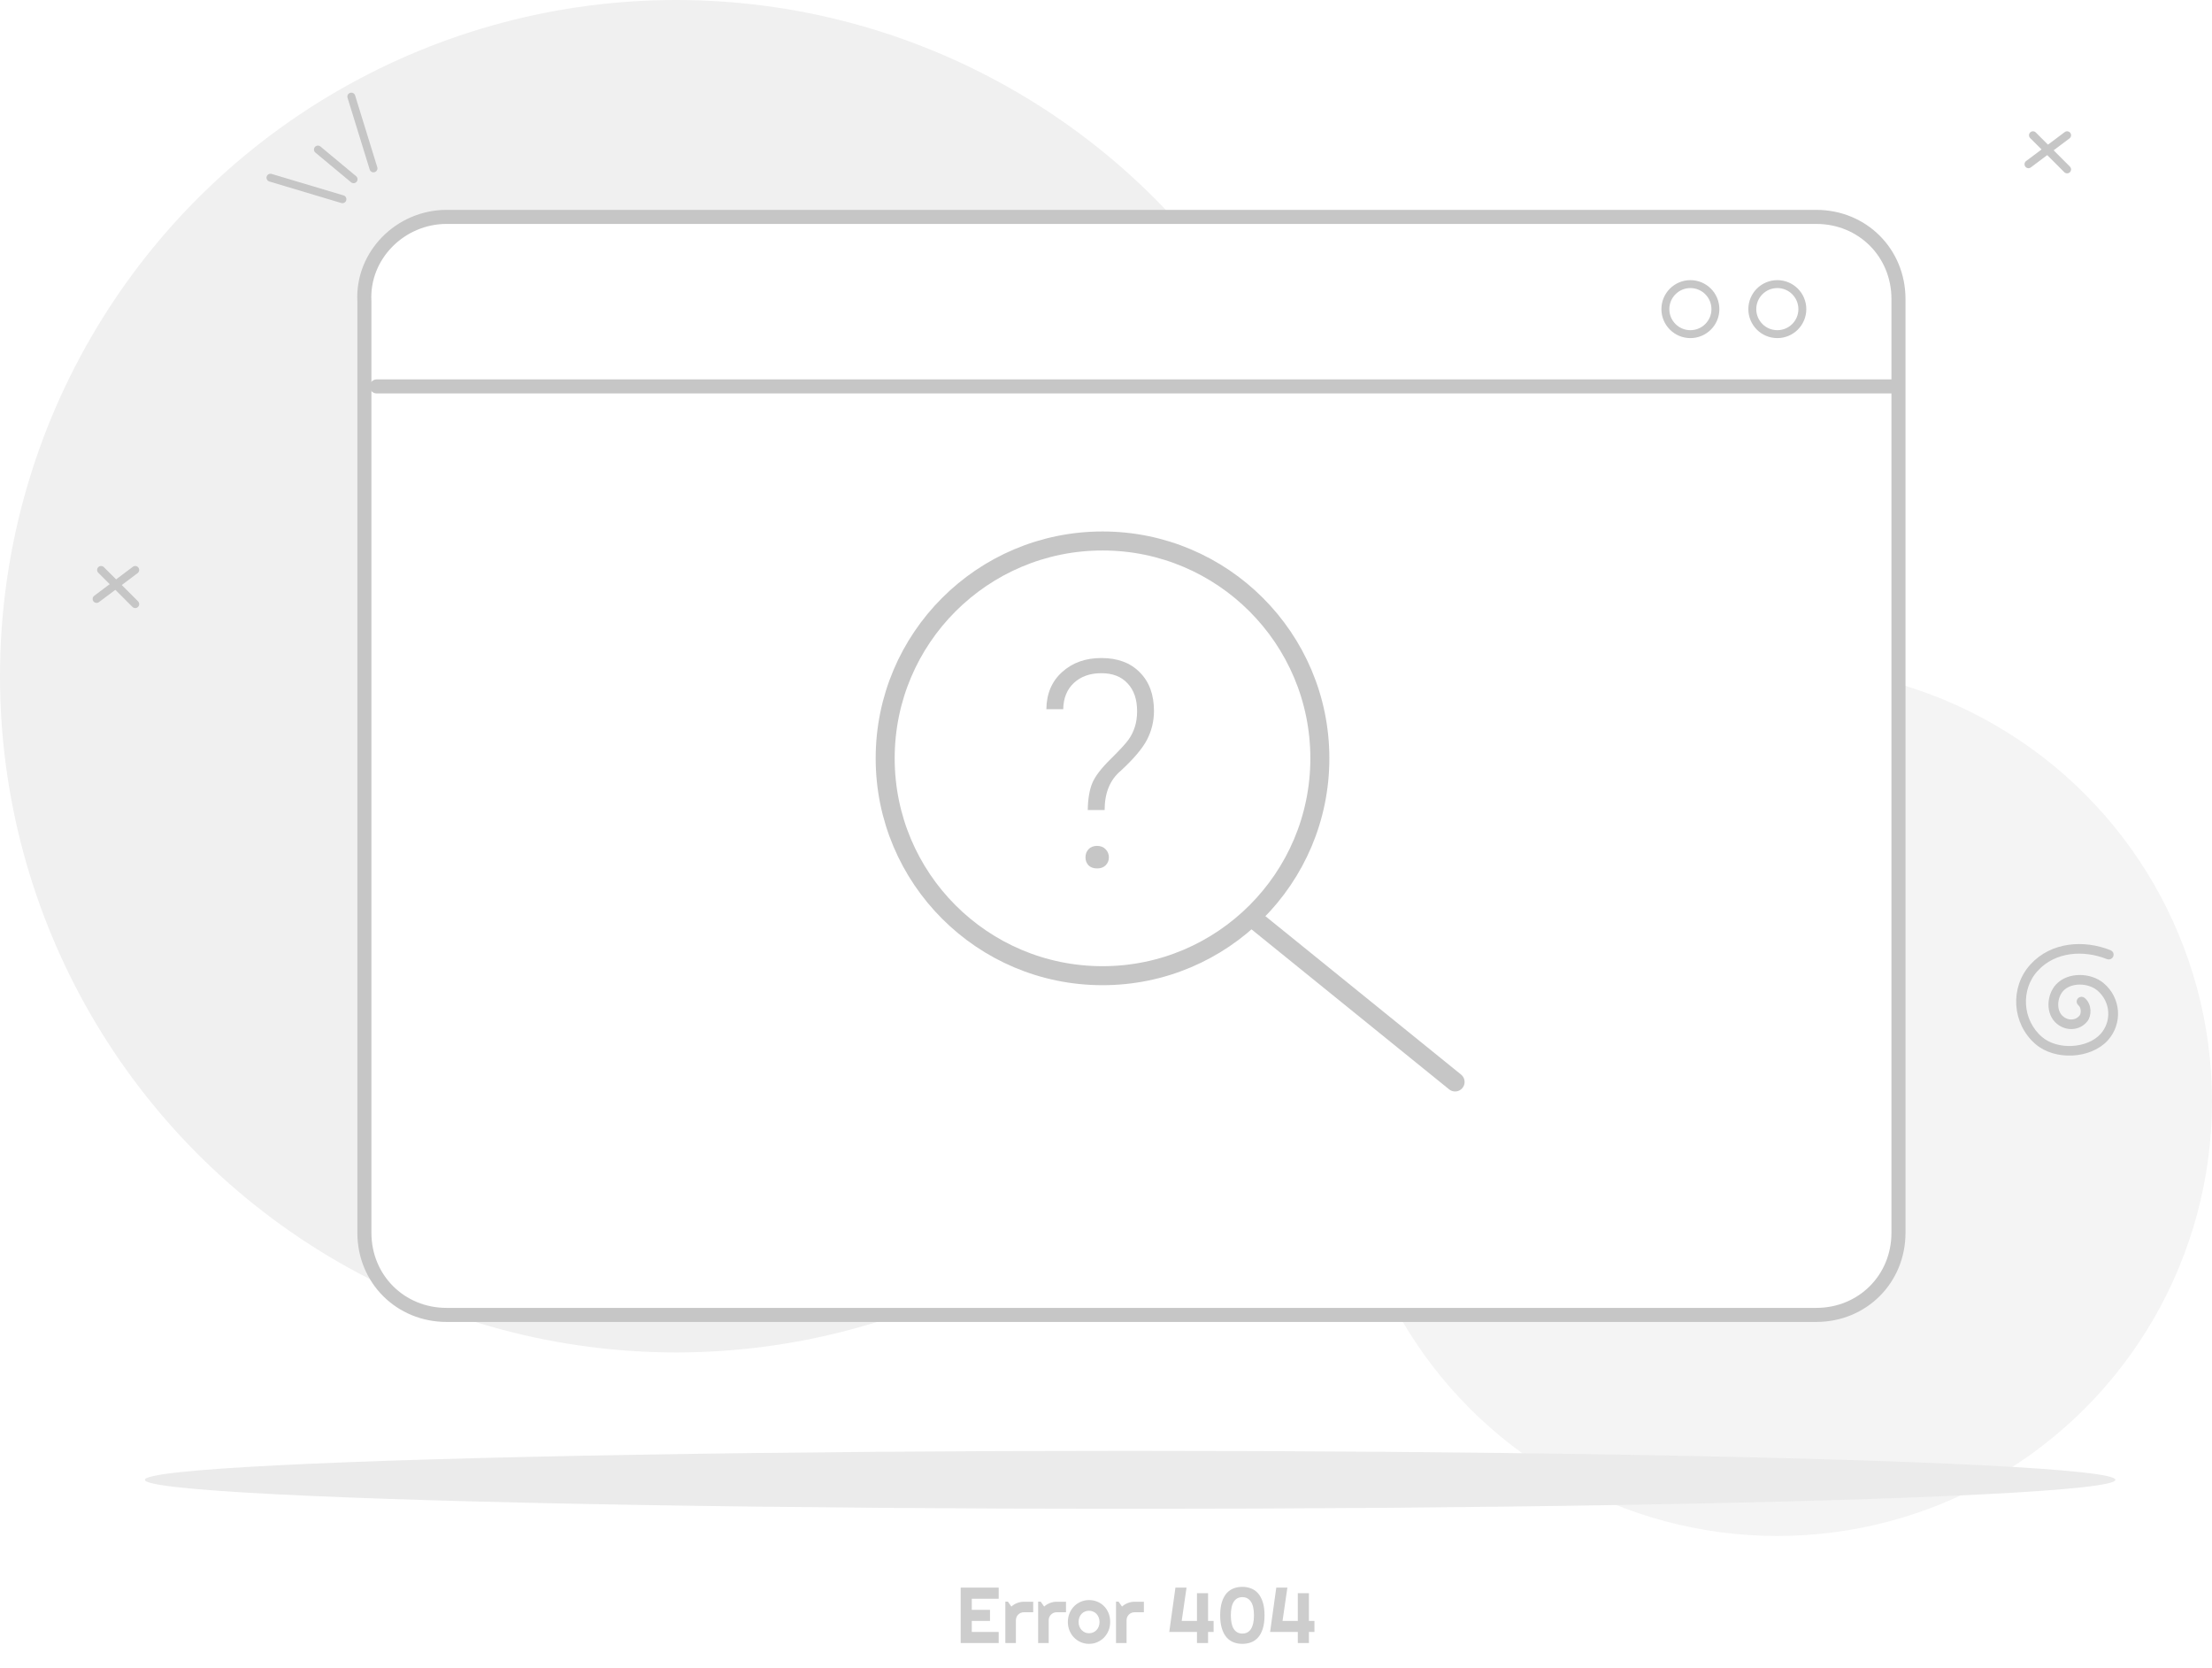 <svg width="419" height="316" viewBox="0 0 419 316" fill="none" xmlns="http://www.w3.org/2000/svg">
<circle cx="128.079" cy="128.079" r="128.079" fill="#F0F0F0"/>
<circle cx="259.816" cy="133.568" r="82.336" fill="#F4F4F4"/>
<circle cx="336.664" cy="208.585" r="82.336" fill="#F4F4F4"/>
<path d="M84.6 41.081H344.036C352.797 41.081 359.611 47.884 359.611 56.63V233.501C359.611 242.247 352.797 249.05 344.036 249.05H84.6C75.839 249.05 69.024 242.247 69.024 233.501V57.116C68.538 48.37 75.839 41.081 84.6 41.081Z" fill="white" stroke="#C6C6C6" stroke-width="2.662" stroke-linecap="round" stroke-linejoin="round"/>
<path d="M71.358 73.188H358.62" stroke="#C6C6C6" stroke-width="2.662" stroke-linecap="round" stroke-linejoin="round"/>
<circle cx="320.196" cy="58.55" r="4.739" fill="white" stroke="#C6C6C6" stroke-width="1.5"/>
<circle cx="336.664" cy="58.55" r="4.739" fill="white" stroke="#C6C6C6" stroke-width="1.5"/>
<path d="M391.554 25.616L384.236 31.105" stroke="#C6C6C6" stroke-width="1.5" stroke-linecap="round" stroke-linejoin="round"/>
<path d="M385.086 25.616L391.555 32.085" stroke="#C6C6C6" stroke-width="1.5" stroke-linecap="round" stroke-linejoin="round"/>
<path d="M25.616 107.952L18.297 113.441" stroke="#C6C6C6" stroke-width="1.5" stroke-linecap="round" stroke-linejoin="round"/>
<path d="M19.147 107.952L25.616 114.421" stroke="#C6C6C6" stroke-width="1.5" stroke-linecap="round" stroke-linejoin="round"/>
<g filter="url(#filter0_d)">
<ellipse cx="214.074" cy="276.284" rx="186.629" ry="5.489" fill="#EBEBEB"/>
</g>
<path fill-rule="evenodd" clip-rule="evenodd" d="M385.648 183.512C389.081 179.772 394.636 179.336 399.283 181.196C399.499 181.283 399.747 181.184 399.837 180.976C399.927 180.767 399.824 180.529 399.608 180.442C394.734 178.491 388.755 178.895 385.014 182.97C381.202 187.08 381.623 193.733 385.921 197.402C387.665 198.894 390.146 199.544 392.548 199.422C394.951 199.301 397.34 198.405 398.891 196.722L398.893 196.72L398.895 196.718C401.561 193.738 401.241 189.22 398.184 186.617L398.182 186.616L398.182 186.616C397.038 185.654 395.458 185.158 393.924 185.167C392.388 185.175 390.845 185.69 389.808 186.814L389.807 186.815L389.807 186.815C388.993 187.706 388.537 188.983 388.523 190.226C388.51 191.47 388.942 192.742 389.99 193.569C391.527 194.796 393.714 194.707 394.983 193.152C395.334 192.728 395.513 192.038 395.481 191.366C395.448 190.68 395.192 189.923 394.561 189.393C394.384 189.245 394.116 189.263 393.963 189.433C393.809 189.603 393.827 189.861 394.004 190.009C394.412 190.351 394.608 190.87 394.634 191.403C394.66 191.949 394.504 192.421 394.32 192.643L394.318 192.646L394.318 192.646C393.374 193.803 391.741 193.907 390.529 192.939L390.527 192.938C389.732 192.311 389.359 191.307 389.371 190.234C389.383 189.16 389.781 188.08 390.442 187.355C391.283 186.445 392.572 185.991 393.928 185.983C395.285 185.976 396.655 186.416 397.624 187.23C400.331 189.536 400.615 193.542 398.255 196.182C396.889 197.663 394.736 198.494 392.504 198.607C390.271 198.72 388.025 198.11 386.483 196.792L386.483 196.792C382.534 193.42 382.149 187.284 385.646 183.513L385.648 183.512Z" fill="#073256" stroke="#C6C6C6" stroke-miterlimit="10" stroke-linecap="round"/>
<path d="M208.841 184.799C231.577 184.799 250.009 166.368 250.009 143.631C250.009 120.894 231.577 102.463 208.841 102.463C186.104 102.463 167.672 120.894 167.672 143.631C167.672 166.368 186.104 184.799 208.841 184.799Z" fill="white" stroke="#C6C6C6" stroke-width="3.6" stroke-linecap="round" stroke-linejoin="round"/>
<path d="M237.201 173.821L275.624 204.926" stroke="#C6C6C6" stroke-width="3.6" stroke-linecap="round" stroke-linejoin="round"/>
<path d="M189.174 311.205H181.974V300.702H189.174V302.804H184.076V304.906H187.526V307.008H184.076V309.103H189.174V311.205ZM192.433 311.205H190.434V303.361H190.917L191.576 304.291C191.898 303.998 192.265 303.773 192.675 303.617C193.085 303.456 193.51 303.375 193.949 303.375H195.714V305.368H193.949C193.739 305.368 193.542 305.407 193.356 305.485C193.17 305.563 193.009 305.67 192.873 305.807C192.736 305.944 192.628 306.105 192.55 306.291C192.472 306.476 192.433 306.674 192.433 306.884V311.205ZM198.644 311.205H196.645V303.361H197.128L197.787 304.291C198.109 303.998 198.476 303.773 198.886 303.617C199.296 303.456 199.721 303.375 200.16 303.375H201.925V305.368H200.16C199.95 305.368 199.752 305.407 199.567 305.485C199.381 305.563 199.22 305.67 199.083 305.807C198.947 305.944 198.839 306.105 198.761 306.291C198.683 306.476 198.644 306.674 198.644 306.884V311.205ZM210.29 307.213C210.29 307.799 210.185 308.346 209.975 308.854C209.765 309.357 209.479 309.794 209.118 310.165C208.756 310.531 208.332 310.822 207.843 311.037C207.36 311.247 206.84 311.352 206.283 311.352C205.731 311.352 205.211 311.247 204.723 311.037C204.24 310.822 203.815 310.531 203.449 310.165C203.087 309.794 202.802 309.357 202.592 308.854C202.382 308.346 202.277 307.799 202.277 307.213C202.277 306.618 202.382 306.066 202.592 305.558C202.802 305.05 203.087 304.613 203.449 304.247C203.815 303.876 204.24 303.585 204.723 303.375C205.211 303.166 205.731 303.061 206.283 303.061C206.84 303.061 207.36 303.161 207.843 303.361C208.332 303.556 208.756 303.837 209.118 304.203C209.479 304.564 209.765 305.001 209.975 305.514C210.185 306.022 210.29 306.588 210.29 307.213ZM208.275 307.213C208.275 306.891 208.222 306.601 208.114 306.342C208.012 306.078 207.87 305.854 207.689 305.668C207.509 305.478 207.296 305.333 207.052 305.236C206.813 305.133 206.557 305.082 206.283 305.082C206.01 305.082 205.751 305.133 205.507 305.236C205.268 305.333 205.058 305.478 204.877 305.668C204.701 305.854 204.562 306.078 204.459 306.342C204.357 306.601 204.306 306.891 204.306 307.213C204.306 307.516 204.357 307.797 204.459 308.056C204.562 308.314 204.701 308.539 204.877 308.729C205.058 308.92 205.268 309.071 205.507 309.184C205.751 309.291 206.01 309.345 206.283 309.345C206.557 309.345 206.813 309.293 207.052 309.191C207.296 309.088 207.509 308.944 207.689 308.759C207.87 308.573 208.012 308.349 208.114 308.085C208.222 307.821 208.275 307.531 208.275 307.213ZM213.395 311.205H211.396V303.361H211.879L212.538 304.291C212.86 303.998 213.227 303.773 213.637 303.617C214.047 303.456 214.472 303.375 214.911 303.375H216.676V305.368H214.911C214.701 305.368 214.503 305.407 214.318 305.485C214.132 305.563 213.971 305.67 213.834 305.807C213.698 305.944 213.59 306.105 213.512 306.291C213.434 306.476 213.395 306.674 213.395 306.884V311.205ZM229.882 309.103H228.834V311.205H226.732V309.103H221.481L222.653 300.702H224.755L223.839 307.008H226.732V301.757H228.834V307.008H229.882V309.103ZM237.528 305.954C237.528 304.787 237.333 303.92 236.942 303.354C236.557 302.787 236.017 302.504 235.324 302.504C234.635 302.504 234.101 302.785 233.72 303.346C233.339 303.908 233.148 304.777 233.148 305.954C233.148 307.121 233.339 307.987 233.72 308.554C234.101 309.12 234.635 309.403 235.324 309.403C235.67 309.403 235.98 309.335 236.254 309.198C236.527 309.057 236.757 308.844 236.942 308.561C237.133 308.278 237.277 307.921 237.375 307.492C237.477 307.057 237.528 306.544 237.528 305.954ZM239.528 305.954C239.528 306.95 239.418 307.792 239.198 308.48C238.979 309.169 238.678 309.726 238.297 310.15C237.917 310.575 237.47 310.883 236.957 311.073C236.449 311.259 235.905 311.352 235.324 311.352C234.743 311.352 234.196 311.256 233.683 311.066C233.175 310.871 232.731 310.561 232.35 310.136C231.974 309.706 231.676 309.149 231.457 308.466C231.237 307.777 231.127 306.94 231.127 305.954C231.127 304.958 231.237 304.118 231.457 303.434C231.676 302.746 231.974 302.189 232.35 301.764C232.731 301.339 233.175 301.032 233.683 300.841C234.196 300.651 234.743 300.556 235.324 300.556C235.905 300.556 236.449 300.653 236.957 300.849C237.47 301.039 237.917 301.349 238.297 301.779C238.678 302.208 238.979 302.765 239.198 303.449C239.418 304.132 239.528 304.967 239.528 305.954ZM248.983 309.103H247.936V311.205H245.834V309.103H240.583L241.754 300.702H243.856L242.941 307.008H245.834V301.757H247.936V307.008H248.983V309.103Z" fill="#CDCDCD"/>
<path d="M66.973 33.945L60.222 28.325" stroke="#C6C6C6" stroke-width="1.5" stroke-linecap="round" stroke-linejoin="round"/>
<path d="M64.863 37.731L51.231 33.658" stroke="#C6C6C6" stroke-width="1.5" stroke-linecap="round" stroke-linejoin="round"/>
<path d="M70.747 31.891L66.549 18.297" stroke="#C6C6C6" stroke-width="1.5" stroke-linecap="round" stroke-linejoin="round"/>
<path d="M206.045 153.421C206.081 151.308 206.367 149.607 206.905 148.318C207.442 147.029 208.596 145.516 210.369 143.78C212.141 142.025 213.278 140.79 213.78 140.074C214.299 139.34 214.693 138.543 214.961 137.684C215.248 136.806 215.391 135.813 215.391 134.703C215.391 132.465 214.791 130.71 213.592 129.439C212.41 128.15 210.754 127.505 208.623 127.505C206.475 127.505 204.738 128.123 203.413 129.358C202.106 130.576 201.435 132.232 201.399 134.327H198.203C198.239 131.39 199.233 129.045 201.184 127.291C203.136 125.518 205.615 124.632 208.623 124.632C211.703 124.632 214.129 125.536 215.901 127.344C217.691 129.135 218.587 131.569 218.587 134.649C218.587 136.583 218.148 138.4 217.271 140.101C216.393 141.784 214.728 143.753 212.276 146.009C210.253 147.71 209.241 150.18 209.241 153.421H206.045ZM205.615 162.391C205.615 161.782 205.803 161.272 206.179 160.86C206.573 160.43 207.119 160.215 207.818 160.215C208.498 160.215 209.035 160.43 209.429 160.86C209.841 161.272 210.047 161.782 210.047 162.391C210.047 162.981 209.841 163.483 209.429 163.895C209.035 164.288 208.498 164.485 207.818 164.485C207.119 164.485 206.573 164.288 206.179 163.895C205.803 163.483 205.615 162.981 205.615 162.391Z" fill="#C6C6C6"/>
<defs>
<filter id="filter0_d" x="23.445" y="270.795" width="381.258" height="18.978" filterUnits="userSpaceOnUse" color-interpolation-filters="sRGB">
<feFlood flood-opacity="0" result="BackgroundImageFix"/>
<feColorMatrix in="SourceAlpha" type="matrix" values="0 0 0 0 0 0 0 0 0 0 0 0 0 0 0 0 0 0 127 0"/>
<feOffset dy="4"/>
<feGaussianBlur stdDeviation="2"/>
<feColorMatrix type="matrix" values="0 0 0 0 0.922 0 0 0 0 0.922 0 0 0 0 0.922 0 0 0 0.25 0"/>
<feBlend mode="normal" in2="BackgroundImageFix" result="effect1_dropShadow"/>
<feBlend mode="normal" in="SourceGraphic" in2="effect1_dropShadow" result="shape"/>
</filter>
</defs>
</svg>

